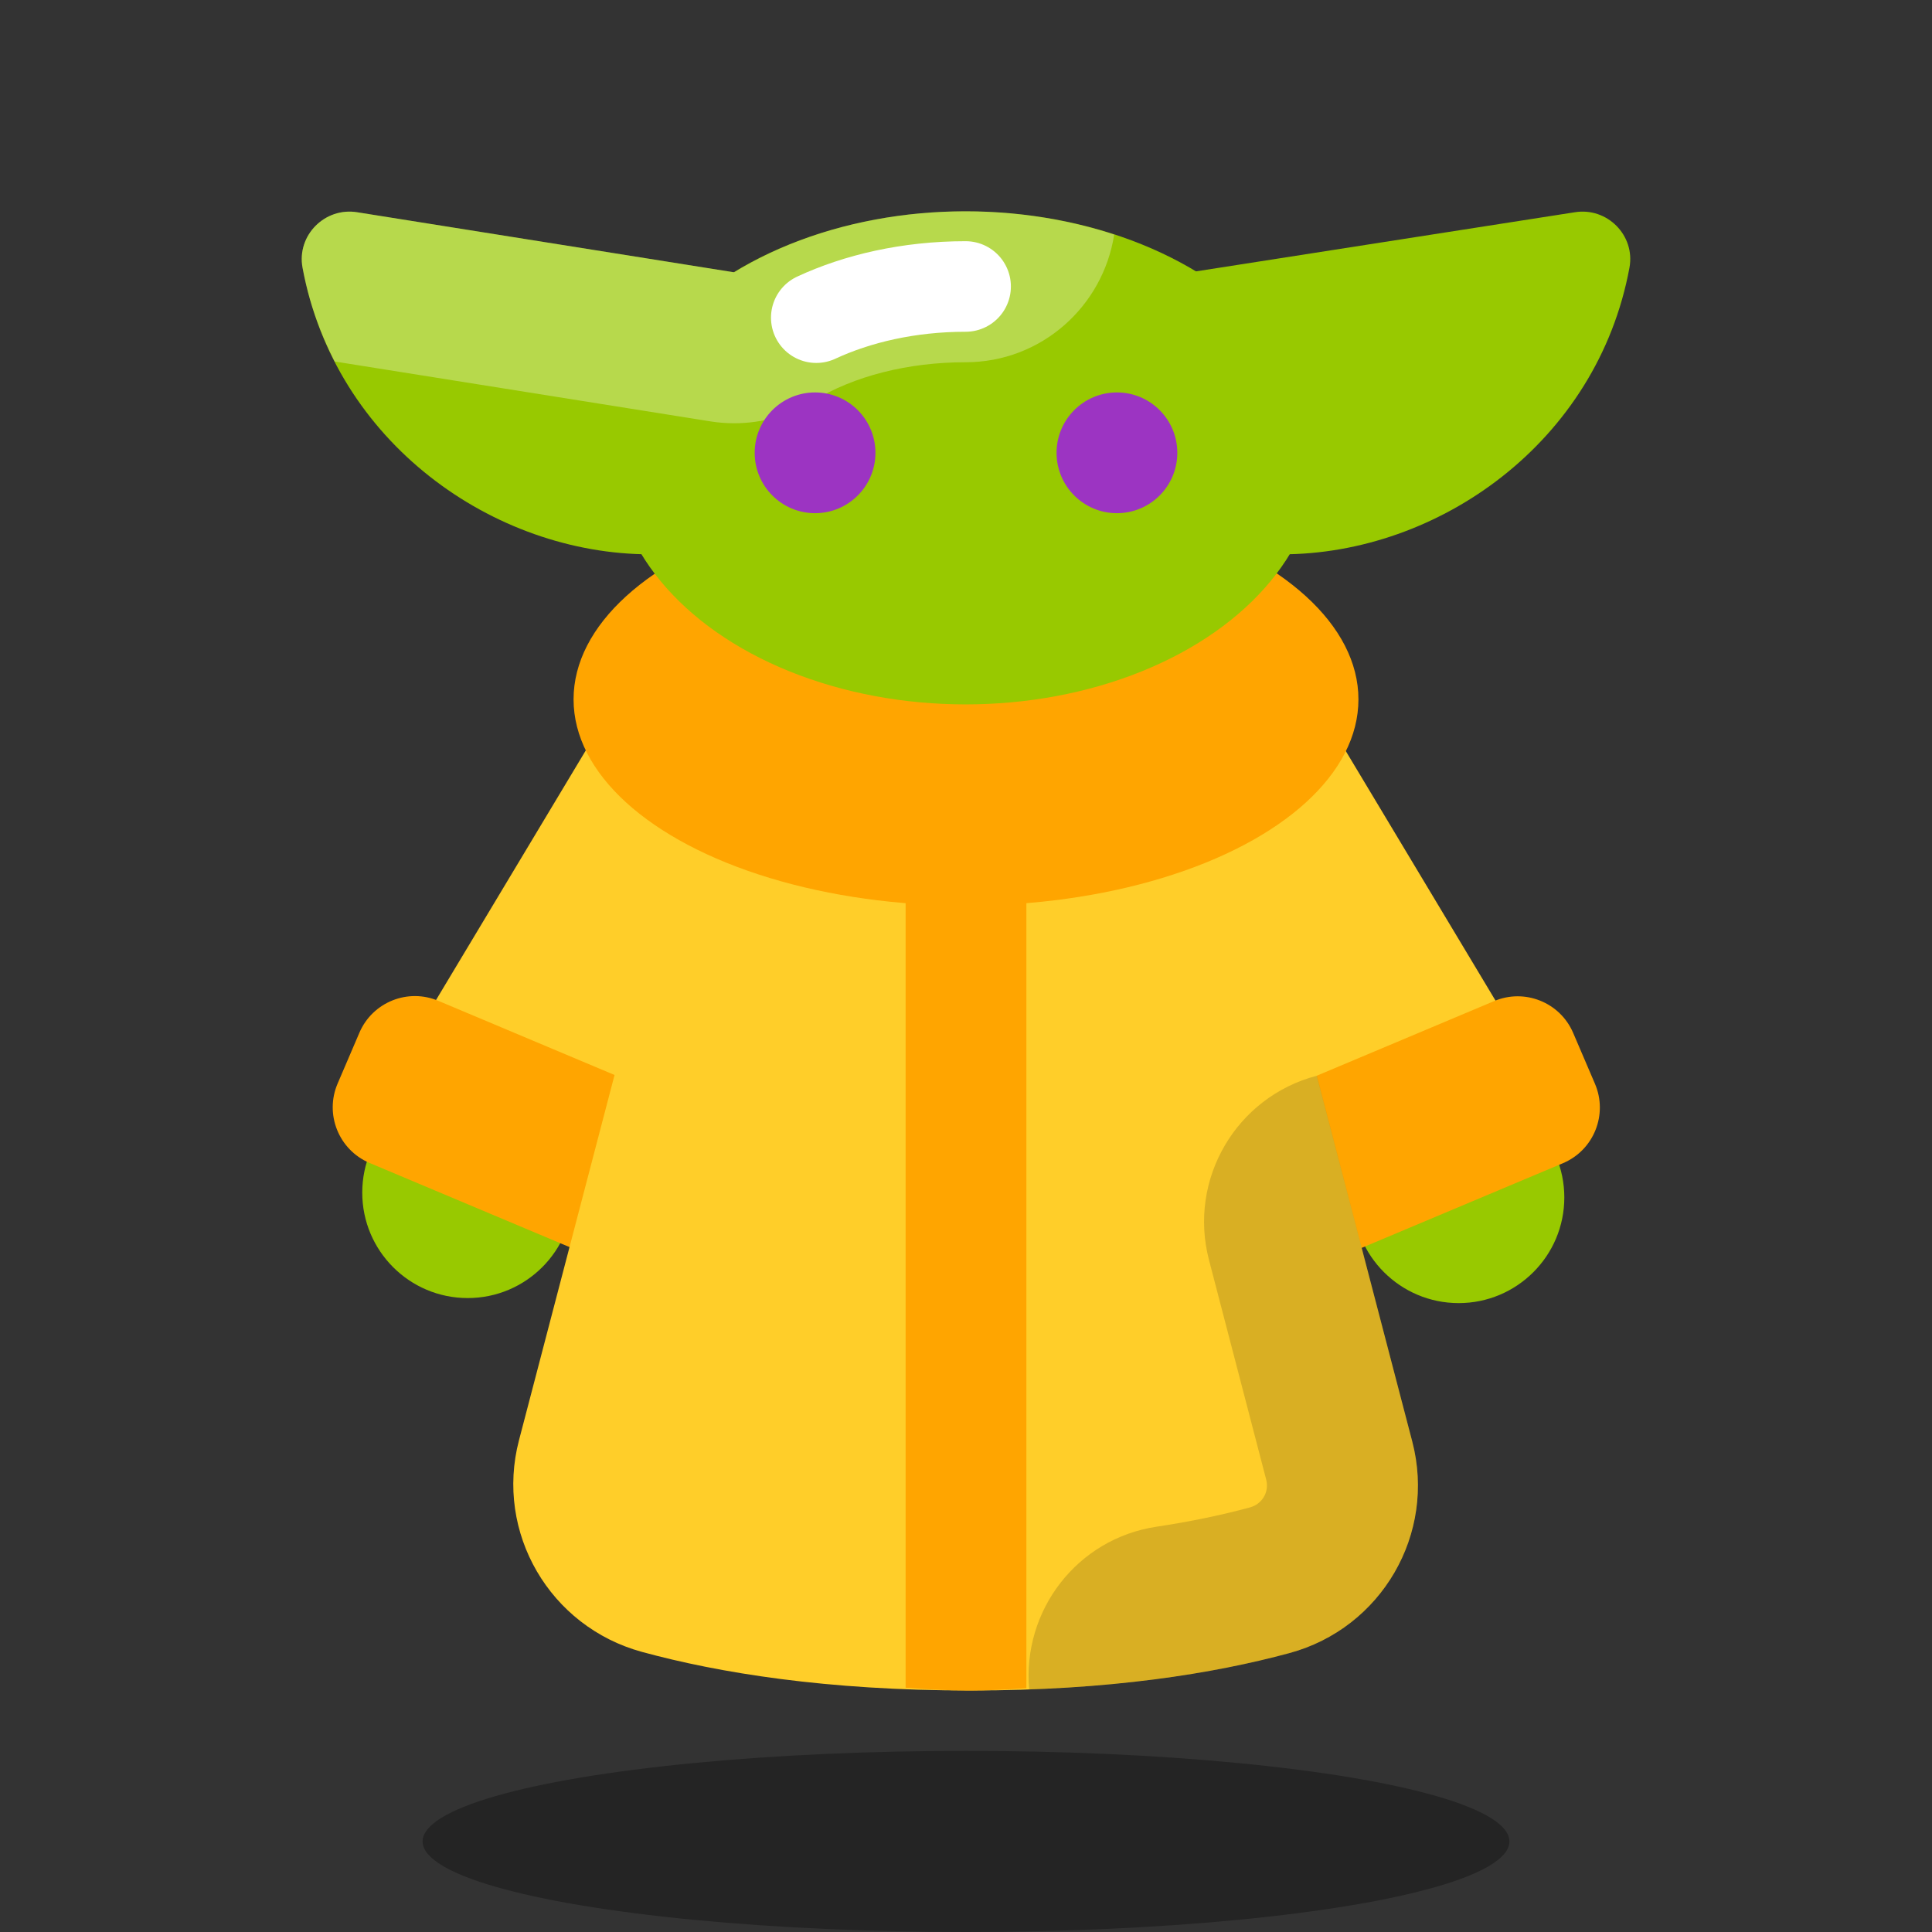 <svg xmlns="http://www.w3.org/2000/svg"  viewBox="0 0 64 64" width="64px" height="64px" baseProfile="basic"><rect x="0" y="0" width="64" height="64" fill="#333333" stroke="none"/><ellipse cx="32" cy="61" opacity=".3" rx="18" ry="3"/><polygon fill="#ffce29" points="20.32,23.333 13.32,35 20.32,37.333 24.987,26.833"/><circle cx="15.493" cy="39.507" r="3.493" fill="#98c900"/><polygon fill="#ffce29" points="43.653,23.333 50.653,35 43.653,37.333 38.987,26.833"/><circle cx="48.32" cy="39.667" r="3.5" fill="#98c900"/><path fill="orange" d="M51.785,38.528l-6.883,2.896l-2.298-5.362l6.883-2.896c1.015-0.435,2.191,0.035,2.626,1.05	l0.722,1.685C53.27,36.917,52.8,38.093,51.785,38.528z"/><path fill="orange" d="M11.184,35.894l0.722-1.685c0.435-1.015,1.611-1.486,2.626-1.05l6.883,2.896l-2.298,5.362	l-6.883-2.896C11.219,38.085,10.749,36.909,11.184,35.894z"/><path fill="#ffce29" d="M46.783,47.753c0.799,3.06-1.018,6.181-4.07,7.008C40.219,55.436,36.76,56,32.157,56	c-4.782,0-8.345-0.584-10.892-1.279c-3.053-0.834-4.874-3.95-4.073-7.011l5.462-20.876H41.32L46.783,47.753z"/><path d="M46.783,47.753c0,0-3.16-12.118-3.16-12.118c-2.672,0.698-4.271,3.43-3.574,6.102l1.896,7.279	c0.105,0.405-0.132,0.809-0.539,0.919c-0.954,0.259-1.997,0.474-3.1,0.64c-2.628,0.397-4.446,2.775-4.213,5.388	c3.649-0.132,6.49-0.625,8.62-1.202C45.765,53.933,47.582,50.812,46.783,47.753z" opacity=".15"/><path fill="orange" d="M30,55.907C30.669,55.961,31.365,56,32.117,56c0.665,0,1.284-0.033,1.883-0.078V26.833h-4V55.907z"/><ellipse cx="32" cy="23.167" fill="orange" rx="13" ry="6.833"/><ellipse cx="31.987" cy="15.167" fill="#98c900" rx="11.667" ry="8.167"/><path fill="none" stroke="#fff" stroke-linecap="round" stroke-linejoin="round" stroke-miterlimit="10" stroke-width="3" d="M27.04,10.523c1.352-0.628,3.052-1.033,4.947-1.033"/><path fill="#98c900" d="M52.161,7.032L39.36,9.03l3.094,9.333c5.207,0,10.457-3.719,11.524-9.496	C54.176,7.796,53.236,6.853,52.161,7.032z"/><path fill="#98c900" d="M21.546,18.363l2.83-9.333L11.839,7.032c-1.074-0.179-2.015,0.764-1.817,1.835	C11.089,14.645,16.339,18.363,21.546,18.363z"/><path fill="#fff" d="M36.909,7.77C35.411,7.281,33.748,7,31.987,7c-2.938,0-5.615,0.766-7.667,2.021	L11.839,7.032c-1.074-0.179-2.015,0.764-1.817,1.835c0.207,1.119,0.575,2.156,1.065,3.108l12.447,1.984	c0.262,0.042,0.525,0.062,0.787,0.062c0.916,0,1.821-0.252,2.611-0.736C28.285,12.456,30.08,12,31.986,12	C34.484,12,36.536,10.163,36.909,7.77z" opacity=".3"/><circle cx="37" cy="15" r="2" fill="#9c34c2"/><circle cx="27" cy="15" r="2" fill="#9c34c2"/></svg>